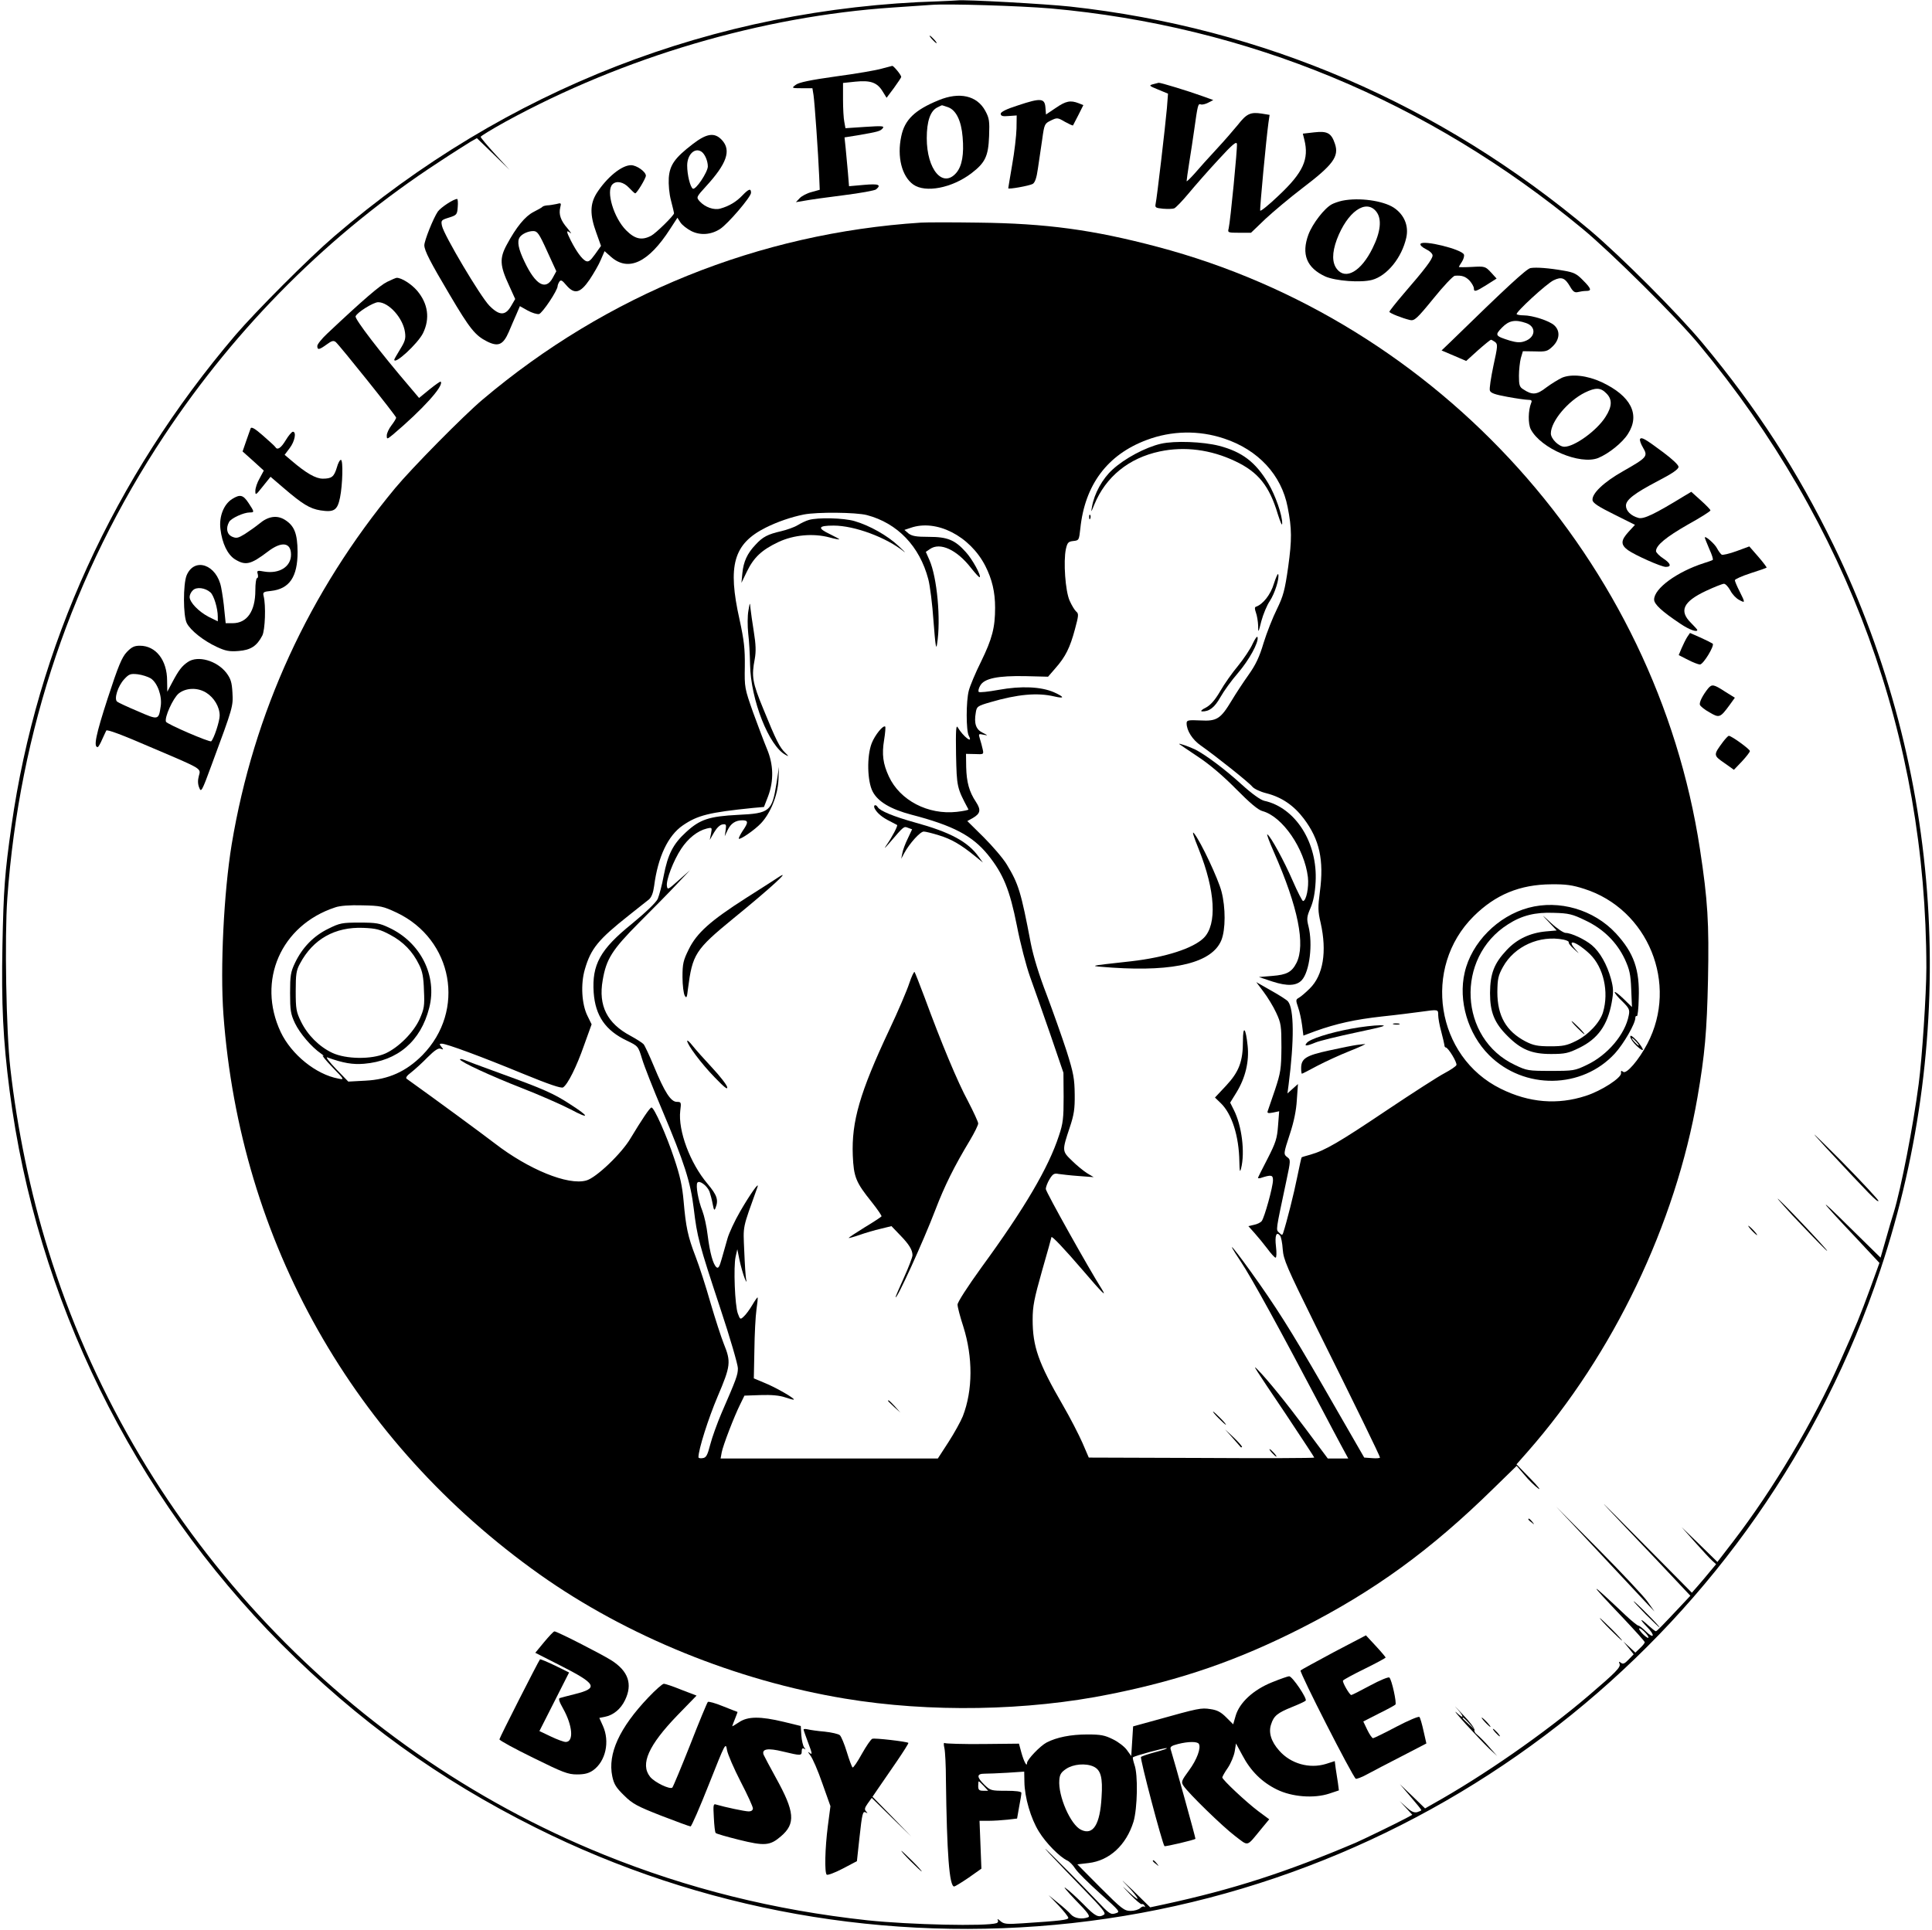 <?xml version="1.0" standalone="no"?>
<!DOCTYPE svg PUBLIC "-//W3C//DTD SVG 20010904//EN"
 "http://www.w3.org/TR/2001/REC-SVG-20010904/DTD/svg10.dtd">
<svg version="1.0" xmlns="http://www.w3.org/2000/svg"
 width="1029pt" height="1028pt" viewBox="0 0 1029 1028"
 preserveAspectRatio="xMidYMid meet">

<g transform="translate(0,1028) scale(0.1,-0.1)"
fill="#000000" stroke="none">
<path d="M5000 10273 c-1197 -36 -2308 -469 -3220 -1252 -135 -116 -416 -398
-526 -526 -648 -761 -1057 -1658 -1193 -2615 -36 -253 -42 -338 -48 -637 -6
-311 3 -503 38 -773 142 -1105 657 -2154 1447 -2948 408 -409 840 -721 1354
-978 881 -441 1872 -617 2858 -509 1986 219 3672 1581 4305 3480 423 1270 334
2660 -249 3860 -192 395 -409 730 -697 1076 -131 158 -437 464 -599 601 -802
675 -1742 1080 -2770 1193 -129 14 -561 38 -600 33 -8 -1 -53 -3 -100 -5z
m596 -38 c1048 -94 2009 -492 2834 -1175 149 -123 503 -474 619 -615 796 -959
1210 -2095 1211 -3320 0 -138 -23 -486 -41 -620 -29 -223 -94 -558 -133 -685
-8 -25 -27 -89 -42 -143 l-28 -97 -165 162 c-180 179 -167 156 32 -54 l127
-136 -50 -138 c-55 -149 -71 -189 -158 -384 -144 -325 -357 -683 -571 -962
l-84 -109 -95 93 -96 93 71 -80 c39 -44 80 -88 92 -99 l21 -19 -30 -36 c-16
-20 -45 -54 -64 -76 l-35 -40 -277 280 c-231 234 -245 247 -83 76 107 -112
230 -242 273 -288 l79 -84 -44 -47 c-111 -118 -134 -142 -140 -142 -4 0 -21
14 -39 30 -46 43 -51 37 -7 -8 44 -45 37 -66 -7 -23 -17 17 -35 31 -41 31 -5
1 -35 25 -65 53 -206 195 -209 191 -12 -16 61 -65 112 -121 112 -126 0 -4 -11
-18 -25 -31 l-25 -24 -32 30 -32 29 28 -34 27 -34 -27 -28 c-21 -22 -30 -26
-41 -17 -11 8 -12 7 -7 -6 7 -18 -21 -46 -166 -170 -234 -200 -561 -427 -828
-576 l-42 -24 -67 65 -67 64 57 -67 c31 -36 57 -68 57 -71 0 -3 -10 -7 -22
-11 -17 -4 -32 3 -58 27 l-35 32 34 -37 33 -36 -33 -18 c-52 -28 -230 -114
-269 -131 -370 -157 -650 -248 -1019 -328 l-75 -16 -95 93 c-53 51 -68 64 -33
28 73 -77 83 -104 15 -40 -43 40 -42 39 6 -12 30 -31 58 -55 62 -52 4 2 11 -1
15 -8 4 -7 4 -10 -1 -6 -4 4 -14 1 -22 -7 -8 -8 -31 -15 -51 -15 -34 0 -47 10
-161 124 l-123 124 60 7 c111 13 200 95 239 220 21 71 25 251 5 304 -6 19 -10
36 -8 39 8 8 170 52 180 49 5 -2 -22 -11 -60 -21 -38 -10 -73 -22 -77 -26 -7
-6 114 -464 125 -475 3 -4 160 33 165 39 2 2 -114 420 -132 477 -4 13 4 19 39
28 55 14 103 14 111 1 13 -21 -10 -84 -52 -141 -41 -56 -43 -62 -30 -82 26
-40 209 -218 275 -268 74 -56 59 -60 139 37 l43 52 -58 43 c-64 48 -192 168
-192 180 0 4 13 28 30 52 16 24 32 63 36 86 l7 43 34 -63 c44 -84 104 -143
183 -182 81 -40 198 -49 280 -22 l51 17 -5 39 c-3 21 -9 56 -12 78 l-5 39 -47
-15 c-88 -27 -188 1 -249 71 -43 48 -58 97 -43 140 14 45 34 61 111 92 35 14
68 29 73 34 10 10 -71 130 -88 130 -6 0 -47 -14 -91 -32 -100 -40 -174 -109
-194 -179 l-13 -45 -37 37 c-28 28 -48 39 -84 44 -50 8 -63 5 -292 -59 l-120
-33 -5 -79 -5 -79 -23 32 c-12 17 -45 43 -74 57 -44 22 -65 26 -137 26 -88 0
-163 -15 -217 -43 -34 -18 -104 -91 -104 -109 0 -24 -17 8 -30 55 l-13 48
-193 -2 c-106 -1 -197 2 -202 5 -6 4 -7 -6 -2 -27 4 -18 8 -94 8 -168 5 -392
18 -569 44 -569 4 0 39 21 77 47 l68 48 -5 128 -5 127 49 0 c27 0 72 3 100 6
l51 6 11 63 c7 34 12 67 12 74 0 7 -28 11 -82 11 -79 0 -83 1 -115 32 -42 41
-42 59 0 59 17 0 73 2 122 5 l90 6 1 -54 c1 -83 34 -196 77 -265 37 -61 111
-136 152 -155 11 -5 30 -24 42 -43 12 -19 72 -78 132 -132 108 -97 109 -98 82
-106 -25 -8 -33 -3 -97 65 -38 40 -127 132 -199 203 -71 72 -99 97 -60 55 38
-41 124 -130 190 -198 96 -99 117 -124 105 -132 -29 -18 -46 -10 -110 56 -36
36 -78 75 -95 86 -16 12 8 -17 53 -64 67 -68 80 -87 67 -92 -33 -12 -72 -6
-91 15 -10 12 -41 40 -69 62 l-50 41 53 -55 c28 -30 52 -60 52 -66 0 -11 -43
-16 -243 -29 -87 -6 -100 -4 -119 12 -12 11 -18 13 -14 6 4 -7 2 -14 -6 -17
-53 -18 -461 -9 -688 15 -497 54 -958 169 -1405 350 -1413 573 -2507 1764
-2958 3220 -95 304 -166 649 -202 970 -22 194 -31 699 -16 905 64 893 347
1728 836 2465 388 585 884 1079 1460 1455 77 51 155 100 173 111 l32 18 87
-84 87 -85 -77 84 c-42 46 -77 88 -77 92 0 4 59 40 131 80 630 345 1365 562
2064 609 88 6 180 12 205 14 83 7 474 -5 636 -19z m3184 -8678 c0 -6 -11 0
-25 13 -14 13 -25 28 -25 33 0 6 11 0 25 -13 14 -13 25 -28 25 -33z m-2956
-688 c39 -18 50 -58 43 -163 -8 -146 -45 -205 -109 -174 -56 26 -123 180 -116
265 2 30 10 42 37 60 38 25 103 31 145 12z m-584 -104 l23 -25 -26 0 c-22 0
-27 5 -27 25 0 14 1 25 3 25 2 0 14 -11 27 -25z"/>
<path d="M4965 10070 c10 -11 20 -20 23 -20 3 0 -3 9 -13 20 -10 11 -20 20
-23 20 -3 0 3 -9 13 -20z"/>
<path d="M4695 9914 c-27 -8 -136 -27 -242 -41 -136 -19 -199 -32 -215 -45
-23 -17 -22 -18 33 -18 l56 0 6 -37 c6 -41 25 -311 30 -431 l3 -73 -43 -12
c-24 -6 -53 -21 -64 -33 l-20 -21 48 8 c26 5 119 18 207 29 87 11 165 25 172
31 30 25 13 31 -65 24 l-79 -7 -6 74 c-4 40 -9 98 -12 129 l-6 57 69 11 c110
19 121 22 134 37 11 13 -1 14 -93 8 l-105 -7 -6 33 c-4 18 -7 72 -7 120 l0 88
66 7 c80 8 116 -4 145 -52 l21 -34 39 52 c21 29 39 56 39 59 0 11 -41 60 -48
59 -4 -1 -29 -8 -57 -15z"/>
<path d="M6140 9831 c-22 -6 -19 -9 28 -28 l53 -22 -6 -78 c-8 -91 -53 -478
-60 -509 -4 -20 0 -22 40 -26 25 -2 52 -1 59 2 8 3 43 39 77 80 34 41 105 122
158 179 75 82 97 100 99 84 3 -22 -35 -413 -44 -450 -6 -22 -4 -23 56 -23 l63
0 76 73 c42 39 131 114 198 165 163 124 196 168 173 236 -19 57 -40 69 -110
61 l-61 -7 8 -32 c26 -104 -6 -175 -137 -298 -52 -50 -96 -85 -98 -80 -3 10
32 382 44 469 l6 41 -43 7 c-59 9 -80 -1 -126 -60 -22 -27 -73 -86 -114 -130
-41 -44 -93 -102 -116 -129 -24 -27 -43 -45 -43 -41 0 4 6 49 14 99 8 50 20
127 26 171 19 136 21 144 35 139 7 -3 25 1 40 9 l27 14 -61 22 c-69 25 -222
72 -230 70 -3 -1 -17 -4 -31 -8z"/>
<path d="M4999 9746 c-127 -52 -181 -104 -199 -193 -23 -108 3 -212 64 -256
65 -46 206 -19 310 60 73 56 90 90 94 198 3 80 1 95 -20 134 -44 82 -138 103
-249 57z m50 -37 c43 -15 71 -72 78 -159 8 -92 -3 -154 -33 -190 -72 -85 -158
16 -158 184 0 90 19 146 57 164 12 6 22 11 23 11 1 1 15 -4 33 -10z"/>
<path d="M5423 9719 c-63 -20 -93 -35 -93 -45 0 -12 10 -15 43 -12 l42 3 -1
-70 c-1 -38 -11 -125 -23 -192 -11 -66 -21 -123 -21 -126 0 -7 111 13 130 23
12 7 21 31 28 82 6 40 16 110 23 156 11 81 13 84 46 100 33 16 36 16 75 -7 22
-12 41 -21 43 -19 1 2 14 27 29 56 l26 52 -25 10 c-44 17 -68 12 -122 -25
l-52 -35 -3 38 c-4 49 -25 51 -145 11z"/>
<path d="M3689 9512 c-95 -73 -122 -111 -127 -180 -2 -35 2 -84 12 -121 9 -34
16 -65 16 -67 0 -12 -97 -107 -122 -120 -50 -26 -86 -18 -133 29 -66 66 -109
209 -73 245 21 21 59 13 88 -18 15 -16 30 -30 33 -30 9 0 57 80 57 94 0 21
-49 56 -79 56 -50 0 -129 -65 -183 -149 -36 -58 -37 -115 -2 -211 l25 -70 -32
-45 c-26 -36 -35 -42 -50 -35 -21 12 -48 49 -78 107 -26 51 -26 60 -3 42 9 -8
2 3 -15 24 -37 42 -48 75 -39 112 6 24 5 25 -21 18 -16 -3 -37 -7 -48 -7 -11
-1 -22 -4 -25 -7 -3 -4 -24 -16 -48 -28 -45 -23 -92 -80 -143 -175 -39 -72
-37 -111 12 -216 l33 -73 -21 -36 c-31 -54 -63 -54 -117 1 -47 48 -242 376
-252 425 -6 29 -4 31 38 44 41 13 43 16 46 57 2 23 0 42 -3 42 -19 0 -86 -44
-103 -67 -24 -35 -72 -155 -72 -180 1 -29 30 -86 135 -263 108 -183 136 -217
199 -249 60 -30 86 -18 116 51 12 29 31 72 41 95 l18 42 41 -23 c23 -13 51
-21 61 -19 18 5 99 126 99 149 0 5 4 15 9 23 8 12 15 8 36 -17 44 -52 75 -45
125 28 22 33 50 81 60 106 l20 46 35 -31 c92 -80 199 -30 314 149 l39 60 16
-25 c9 -14 35 -34 58 -46 48 -24 105 -20 153 11 42 27 165 171 165 193 0 25
-12 21 -46 -14 -31 -33 -70 -57 -117 -70 -34 -10 -82 7 -111 39 -18 21 -18 22
34 79 111 121 136 192 85 247 -39 42 -81 36 -156 -22z m47 -40 c18 -12 34 -49
34 -79 -1 -31 -65 -127 -80 -118 -14 9 -30 74 -30 123 0 58 40 98 76 74z
m-822 -530 l49 -107 -19 -35 c-37 -69 -91 -39 -150 85 -33 68 -41 109 -26 131
12 18 45 33 72 33 22 0 31 -12 74 -107z"/>
<path d="M7150 9211 c-19 -4 -45 -13 -56 -19 -40 -21 -103 -103 -125 -161 -39
-105 -10 -178 90 -224 55 -24 189 -34 249 -18 80 22 158 118 182 225 14 63
-11 123 -67 160 -57 37 -184 55 -273 37z m180 -58 c31 -39 24 -108 -20 -196
-60 -122 -142 -170 -189 -111 -27 34 -27 87 -1 158 56 148 155 218 210 149z"/>
<path d="M4905 9094 c-863 -56 -1673 -383 -2335 -943 -100 -84 -377 -365 -465
-471 -460 -555 -754 -1196 -871 -1898 -42 -256 -62 -660 -44 -907 89 -1211
692 -2278 1685 -2983 463 -328 1046 -565 1625 -661 451 -75 973 -66 1415 24
378 76 678 180 1015 351 390 198 690 416 1026 746 l122 119 41 -48 c22 -27 56
-60 73 -72 18 -13 0 10 -41 52 l-74 76 60 68 c455 518 787 1211 904 1888 39
226 50 350 56 627 6 301 -1 420 -43 695 -234 1532 -1385 2810 -2889 3208 -343
91 -594 125 -955 129 -135 2 -272 2 -305 0z m1614 -1150 c182 -60 306 -194
339 -365 23 -116 23 -173 3 -319 -18 -126 -26 -155 -60 -225 -22 -44 -54 -125
-71 -180 -22 -75 -43 -118 -80 -170 -27 -38 -68 -100 -90 -137 -59 -98 -79
-111 -167 -106 -65 3 -73 1 -73 -15 0 -39 31 -88 76 -119 81 -57 258 -198 274
-219 9 -11 42 -27 75 -35 82 -21 146 -65 199 -135 84 -111 108 -221 86 -388
-11 -84 -11 -105 4 -168 34 -152 14 -278 -58 -349 -22 -22 -49 -45 -59 -50
-16 -9 -16 -13 -3 -51 8 -22 17 -65 21 -95 l7 -55 64 24 c112 40 211 62 355
78 77 8 170 20 207 25 93 13 92 13 92 -18 0 -15 7 -55 16 -87 9 -33 16 -66 17
-72 0 -7 3 -13 7 -13 13 0 62 -81 57 -94 -3 -7 -31 -26 -63 -43 -33 -17 -171
-106 -307 -197 -256 -172 -330 -215 -407 -237 -25 -7 -46 -13 -47 -14 -2 -1
-12 -48 -24 -106 -17 -86 -56 -240 -75 -298 -4 -12 -7 -12 -21 2 -18 18 -20 1
39 280 22 103 22 109 6 121 -23 17 -23 18 13 128 20 61 33 122 36 178 l6 85
-28 -25 -28 -25 6 45 c31 239 29 406 -3 445 -6 8 -47 34 -90 58 l-79 45 39
-52 c21 -28 52 -78 67 -111 26 -56 28 -69 28 -185 -1 -114 -4 -134 -34 -225
-19 -55 -36 -106 -39 -114 -4 -11 2 -13 28 -8 l33 7 -6 -77 c-5 -68 -12 -90
-56 -176 -28 -54 -51 -100 -51 -102 0 -2 6 -3 13 -1 58 19 67 17 67 -11 0 -36
-46 -201 -60 -218 -6 -8 -25 -17 -41 -20 l-30 -7 33 -37 c18 -20 49 -58 68
-83 19 -26 39 -48 44 -48 5 0 6 27 2 59 -7 59 2 83 22 58 5 -6 12 -39 14 -73
4 -54 21 -94 172 -400 219 -440 346 -701 346 -709 0 -3 -19 -5 -42 -3 l-42 3
-144 250 c-212 370 -292 501 -413 674 -132 188 -199 268 -101 121 60 -90 204
-353 437 -795 32 -60 75 -143 97 -183 l39 -72 -54 0 -55 0 -117 157 c-106 142
-203 262 -258 318 -28 28 -20 16 151 -238 83 -125 152 -230 152 -232 0 -3
-270 -4 -600 -2 l-601 2 -34 79 c-19 43 -65 133 -104 200 -131 226 -161 313
-161 456 0 72 8 111 50 260 28 96 50 177 50 179 0 11 71 -64 167 -176 100
-117 132 -150 101 -100 -67 105 -298 518 -298 533 0 10 9 34 20 52 17 28 25
33 48 28 15 -2 63 -8 107 -11 l80 -6 -35 21 c-19 12 -56 42 -81 67 -53 51 -53
52 -11 178 22 66 27 97 26 175 -1 83 -6 113 -43 230 -24 74 -72 209 -106 300
-41 106 -71 204 -85 275 -52 274 -65 316 -128 420 -20 33 -76 98 -123 145
l-87 86 29 16 c41 24 45 43 17 86 -36 54 -50 105 -52 185 l-1 71 48 -1 c46 -2
47 -2 41 25 -3 15 -10 40 -15 56 -8 27 -8 28 19 22 26 -5 26 -5 -5 11 -35 17
-46 49 -36 106 5 33 8 36 77 56 147 43 251 52 341 31 56 -13 56 -4 -1 22 -69
30 -174 35 -295 13 -55 -10 -102 -15 -106 -11 -4 4 -1 19 8 34 21 38 94 53
242 50 l119 -3 39 45 c54 61 78 110 104 207 20 74 21 84 7 95 -8 7 -24 33 -35
58 -23 51 -34 209 -20 275 8 35 13 40 40 43 30 3 30 5 37 67 24 232 144 393
353 471 132 50 278 53 412 8z m-1902 -408 c163 -43 281 -166 327 -341 9 -33
22 -134 28 -225 10 -130 14 -156 19 -120 21 129 0 355 -41 447 l-19 43 22 15
c54 38 144 -4 219 -101 23 -29 44 -52 46 -49 9 8 -39 96 -74 134 -58 65 -98
81 -197 81 -68 0 -89 4 -108 18 l-22 19 33 11 c137 48 316 -43 398 -203 36
-71 52 -139 52 -222 0 -106 -15 -165 -75 -288 -30 -60 -59 -130 -65 -154 -15
-56 -15 -214 0 -241 25 -46 -30 -4 -59 45 -9 16 -11 -16 -9 -145 4 -173 4
-176 66 -292 2 -3 -26 -9 -62 -13 -153 -17 -303 61 -362 189 -31 67 -38 117
-25 195 6 36 8 67 6 70 -11 10 -55 -45 -72 -88 -27 -69 -24 -203 5 -258 28
-54 96 -94 206 -123 223 -58 325 -112 408 -214 82 -102 116 -186 154 -377 18
-94 50 -216 70 -272 20 -56 69 -194 108 -307 l70 -205 1 -130 c0 -112 -3 -140
-25 -205 -55 -170 -184 -389 -412 -701 -75 -104 -128 -186 -128 -199 0 -13 14
-66 31 -118 51 -162 51 -338 -3 -477 -11 -27 -45 -89 -76 -137 l-57 -88 -579
0 -578 0 6 33 c7 37 66 191 99 257 l22 45 86 3 c58 2 101 -2 130 -12 24 -8 45
-14 47 -12 6 6 -98 66 -156 89 l-57 24 3 151 c1 84 6 180 11 215 5 34 8 63 6
65 -1 2 -14 -16 -28 -40 -14 -24 -34 -51 -45 -61 -19 -18 -20 -17 -32 15 -16
42 -24 250 -12 303 l9 40 12 -59 c7 -32 19 -75 27 -95 8 -20 12 -25 9 -11 -4
14 -8 84 -11 155 -6 141 -11 113 70 340 13 36 -37 -34 -92 -129 -29 -50 -59
-115 -67 -143 -8 -29 -22 -78 -31 -109 -12 -43 -18 -53 -28 -45 -18 15 -35 76
-47 171 -5 45 -18 103 -28 129 -22 55 -36 135 -27 150 10 16 52 -15 65 -47 5
-15 13 -45 17 -67 6 -32 9 -36 15 -20 17 43 8 68 -43 129 -93 110 -157 283
-145 388 6 46 5 48 -18 48 -32 0 -65 51 -122 189 -24 58 -49 111 -55 118 -6 7
-37 27 -70 45 -124 66 -172 160 -148 296 19 113 50 162 194 307 72 72 163 164
201 205 l70 74 -60 -53 c-56 -50 -60 -53 -63 -31 -5 32 35 136 76 198 37 56
87 96 136 108 29 7 29 6 23 -27 l-7 -34 23 40 c14 24 31 41 45 43 19 3 21 0
17 -30 l-5 -33 15 32 c17 36 42 53 79 53 32 0 33 -11 1 -57 -13 -20 -22 -39
-20 -41 7 -7 85 47 118 82 51 54 89 149 93 229 l3 72 -13 -86 c-24 -152 -36
-162 -205 -170 -155 -8 -203 -24 -277 -92 -69 -63 -97 -118 -119 -232 -9 -50
-24 -105 -32 -124 -10 -20 -63 -71 -137 -132 -170 -137 -214 -218 -204 -367 9
-124 63 -202 177 -256 60 -29 60 -29 81 -98 11 -37 59 -159 106 -270 119 -282
152 -385 169 -527 18 -150 27 -185 141 -530 52 -156 94 -301 94 -320 0 -36 -8
-57 -88 -241 -22 -52 -49 -126 -59 -165 -15 -58 -22 -71 -41 -73 -12 -2 -22 0
-22 5 0 41 52 205 102 323 70 164 72 185 33 281 -14 35 -46 134 -71 219 -24
85 -60 196 -79 245 -42 109 -52 159 -64 296 -7 80 -19 135 -50 227 -41 124
-107 272 -121 272 -9 0 -53 -67 -111 -163 -47 -81 -185 -213 -237 -226 -97
-27 -307 59 -487 198 -69 53 -311 231 -469 344 -7 5 1 17 24 34 19 15 59 51
87 80 38 38 58 51 70 46 16 -6 16 -5 4 10 -12 15 -11 17 2 17 25 0 214 -70
432 -160 139 -57 204 -79 214 -73 25 16 72 110 112 225 l40 111 -22 45 c-31
62 -37 170 -14 248 32 111 72 159 235 288 47 37 94 75 106 84 14 12 23 35 28
72 20 155 74 269 153 323 79 54 139 69 375 93 l57 5 22 57 c31 83 29 169 -6
252 -15 36 -48 124 -74 195 -45 128 -46 132 -44 245 1 95 -4 138 -28 249 -65
289 -32 404 139 490 64 32 138 57 203 70 72 14 278 12 336 -3z m3820 -1991
c341 -108 504 -507 337 -825 -46 -88 -112 -164 -129 -150 -10 8 -13 6 -11 -7
2 -25 -104 -94 -188 -121 -150 -49 -302 -37 -453 38 -345 170 -420 645 -144
919 116 115 246 169 413 170 77 1 113 -4 175 -24z m-6324 -127 c300 -143 369
-522 137 -759 -86 -87 -181 -130 -303 -136 l-92 -5 -65 67 c-36 38 -57 65 -47
62 86 -31 136 -39 196 -34 179 15 302 120 347 298 44 170 -46 349 -214 427
-50 24 -69 27 -157 27 -93 0 -105 -2 -167 -33 -78 -38 -138 -100 -177 -182
-23 -48 -26 -68 -26 -160 0 -92 3 -112 26 -161 26 -54 87 -126 139 -162 14
-10 18 -15 10 -11 -8 4 14 -24 50 -61 65 -67 65 -68 32 -61 -119 22 -250 128
-307 248 -128 273 1 569 290 664 25 9 78 13 145 11 98 -2 110 -5 183 -39z
m-35 -118 c70 -37 120 -89 154 -159 18 -35 24 -68 26 -138 4 -82 1 -97 -23
-152 -33 -72 -112 -151 -182 -183 -74 -33 -210 -31 -283 3 -70 33 -132 95
-167 167 -25 51 -28 67 -28 162 0 90 3 111 23 147 69 130 186 196 337 190 68
-3 89 -8 143 -37z"/>
<path d="M6183 7916 c-82 -19 -193 -78 -258 -138 -53 -48 -97 -127 -109 -198
-6 -32 -5 -31 12 11 61 149 184 249 349 284 132 28 272 10 402 -52 123 -58
182 -132 227 -283 14 -44 23 -64 23 -49 1 44 -36 150 -74 214 -68 114 -140
168 -262 200 -86 22 -236 28 -310 11z"/>
<path d="M5801 7524 c0 -11 3 -14 6 -6 3 7 2 16 -1 19 -3 4 -6 -2 -5 -13z"/>
<path d="M6785 7171 c-17 -58 -58 -110 -95 -123 -8 -2 -8 -11 -1 -31 6 -16 11
-47 12 -70 0 -40 1 -40 17 24 10 37 30 85 45 107 27 41 52 121 45 143 -2 6
-12 -16 -23 -50z"/>
<path d="M6672 6851 c-12 -28 -48 -81 -78 -118 -31 -37 -74 -98 -95 -135 -28
-48 -51 -74 -77 -88 -21 -10 -30 -19 -20 -20 39 -1 67 21 98 76 18 32 59 89
93 128 60 70 111 163 105 191 -2 9 -13 -7 -26 -34z"/>
<path d="M6281 6316 c2 -2 47 -32 99 -67 61 -40 134 -102 203 -172 73 -74 118
-112 141 -118 107 -29 224 -200 242 -352 6 -54 -9 -127 -26 -127 -4 0 -29 48
-55 108 -46 106 -117 236 -135 247 -5 3 11 -41 36 -97 128 -291 168 -491 119
-588 -25 -49 -52 -63 -128 -69 l-72 -6 72 -24 c80 -26 129 -23 157 8 41 46 59
191 35 287 -10 39 -9 51 11 97 15 35 24 80 27 138 12 209 -107 397 -274 433
-20 5 -65 37 -120 87 -89 81 -188 155 -245 185 -30 15 -95 38 -87 30z"/>
<path d="M6385 5755 c88 -220 98 -399 27 -471 -56 -56 -204 -104 -387 -125
-241 -27 -234 -24 -100 -34 334 -22 531 27 580 146 23 57 23 174 1 259 -17 67
-110 265 -146 310 -13 16 -4 -13 25 -85z"/>
<path d="M7423 4823 c9 -2 23 -2 30 0 6 3 -1 5 -18 5 -16 0 -22 -2 -12 -5z"/>
<path d="M7198 4800 c-115 -21 -222 -55 -238 -76 -16 -18 -2 -18 46 2 21 9
120 33 219 54 146 31 170 38 125 38 -30 0 -99 -8 -152 -18z"/>
<path d="M6620 4734 c0 -109 -21 -164 -90 -238 l-59 -63 30 -29 c60 -57 98
-176 100 -313 1 -52 3 -59 9 -36 22 86 4 229 -39 313 l-19 38 34 55 c47 77 68
164 59 248 -10 97 -25 112 -25 25z"/>
<path d="M7225 4713 c-16 -2 -82 -15 -145 -29 -125 -27 -150 -43 -150 -95 0
-16 2 -29 4 -29 3 0 39 19 82 42 42 22 120 58 173 79 53 21 89 38 81 37 -8 0
-28 -3 -45 -5z"/>
<path d="M6490 2725 c19 -19 36 -35 39 -35 3 0 -10 16 -29 35 -19 19 -36 35
-39 35 -3 0 10 -16 29 -35z"/>
<path d="M6565 2620 c22 -25 41 -47 43 -49 1 -2 4 -2 7 0 2 3 -17 25 -43 50
l-47 44 40 -45z"/>
<path d="M6775 2540 c10 -11 20 -20 23 -20 3 0 -3 9 -13 20 -10 11 -20 20 -23
20 -3 0 3 -9 13 -20z"/>
<path d="M4308 7510 c-15 -4 -42 -17 -60 -28 -18 -11 -58 -25 -88 -32 -70 -16
-98 -30 -136 -72 -44 -46 -64 -90 -70 -151 l-5 -52 29 60 c37 76 79 115 167
157 83 39 186 48 273 25 28 -8 52 -12 52 -10 0 2 -21 13 -47 26 -72 34 -67 47
17 47 111 0 281 -63 375 -139 12 -9 -2 5 -30 31 -57 54 -154 109 -234 132 -58
17 -196 20 -243 6z"/>
<path d="M3986 7026 c-5 -27 -5 -81 -1 -120 5 -39 9 -114 10 -166 3 -188 101
-436 190 -482 17 -9 17 -8 -2 11 -30 28 -49 66 -117 233 -59 143 -64 174 -46
268 7 39 6 76 -5 144 -8 50 -16 107 -18 126 -3 33 -3 33 -11 -14z"/>
<path d="M4659 5972 c13 -24 40 -47 81 -67 19 -10 36 -19 38 -20 5 -4 -27 -65
-55 -105 -17 -25 -13 -22 14 9 78 91 77 90 99 81 l22 -8 -23 -49 c-13 -26 -26
-61 -29 -78 l-6 -30 16 30 c29 53 85 115 104 115 10 0 46 -9 81 -20 66 -20
116 -49 191 -110 l43 -35 -22 30 c-57 81 -152 132 -342 184 -111 31 -184 61
-196 81 -11 18 -26 11 -16 -8z"/>
<path d="M4145 5606 c-11 -8 -87 -56 -170 -109 -191 -122 -264 -187 -307 -275
-29 -59 -33 -76 -33 -147 0 -44 6 -89 12 -99 9 -16 12 -11 17 35 24 186 38
209 243 377 199 162 314 268 238 218z"/>
<path d="M4843 5042 c-12 -37 -59 -148 -106 -247 -158 -336 -202 -490 -195
-670 5 -116 16 -143 101 -249 31 -39 54 -73 52 -76 -2 -3 -42 -30 -89 -58 -47
-29 -86 -55 -86 -57 0 -2 26 5 58 16 31 11 82 26 113 33 l57 14 45 -47 c49
-50 67 -80 67 -108 0 -10 -20 -63 -45 -118 -25 -55 -45 -102 -45 -105 2 -23
148 297 212 465 49 128 100 231 185 372 23 39 43 79 43 88 0 8 -25 62 -54 118
-56 103 -144 315 -231 552 -27 72 -51 133 -54 137 -3 3 -16 -24 -28 -60z"/>
<path d="M3660 4735 c0 -20 74 -120 146 -194 52 -54 71 -69 67 -52 -3 13 -40
60 -82 105 -42 45 -88 97 -103 116 -15 19 -27 30 -28 25z"/>
<path d="M2450 4636 c0 -12 166 -89 328 -152 92 -36 209 -87 261 -114 103 -55
103 -40 -2 27 -87 57 -141 81 -367 163 -102 37 -193 71 -202 75 -10 4 -18 4
-18 1z"/>
<path d="M4730 2817 c0 -2 15 -16 33 -33 l32 -29 -29 33 c-28 30 -36 37 -36
29z"/>
<path d="M8141 5444 c-164 -44 -304 -186 -340 -345 -35 -150 17 -327 130 -440
186 -186 496 -182 671 10 47 52 108 158 108 189 0 7 3 11 8 9 4 -3 9 39 10 93
6 154 -26 244 -122 348 -117 126 -302 180 -465 136z m302 -67 c96 -45 168
-116 211 -207 25 -55 31 -80 34 -160 l4 -95 -46 45 c-25 24 -46 40 -46 34 0
-5 18 -28 41 -49 36 -36 40 -44 34 -74 -19 -101 -113 -212 -223 -264 -64 -31
-72 -32 -192 -32 -120 0 -128 1 -192 32 -297 140 -318 571 -36 749 73 47 145
65 243 61 80 -2 100 -7 168 -40z"/>
<path d="M8248 5369 l43 -46 -58 -5 c-84 -8 -154 -41 -208 -99 -68 -72 -88
-126 -89 -229 0 -102 23 -160 94 -230 71 -71 128 -95 230 -95 76 0 93 4 152
33 98 48 150 120 172 241 10 56 10 75 -4 127 -21 76 -59 143 -102 179 -37 31
-110 65 -139 65 -11 0 -46 23 -77 52 -54 50 -55 50 -14 7z m81 -95 c17 -4 29
-10 26 -14 -2 -4 10 -20 28 -36 31 -28 31 -28 8 -2 -54 62 8 41 77 -25 73 -71
102 -201 70 -309 -16 -55 -79 -122 -145 -154 -48 -24 -69 -28 -137 -28 -67 0
-90 5 -131 26 -103 54 -150 136 -150 263 1 70 4 87 30 134 61 110 195 171 324
145z"/>
<path d="M8400 4805 c19 -19 36 -35 39 -35 3 0 -10 16 -29 35 -19 19 -36 35
-39 35 -3 0 10 -16 29 -35z"/>
<path d="M8683 4757 c0 -9 15 -31 34 -49 18 -17 33 -26 33 -20 0 7 -15 29 -33
49 -23 24 -34 31 -34 20z m32 -27 c10 -11 16 -20 13 -20 -3 0 -13 9 -23 20
-10 11 -16 20 -13 20 3 0 13 -9 23 -20z"/>
<path d="M7566 8981 c-4 -6 8 -18 28 -28 21 -10 36 -24 36 -34 0 -19 -39 -71
-155 -205 -41 -48 -75 -91 -75 -95 0 -7 68 -34 110 -44 23 -5 36 6 124 114 54
67 106 122 115 122 38 3 57 -4 79 -27 12 -14 22 -32 22 -40 0 -21 10 -18 69
19 l52 33 -30 33 c-30 32 -33 33 -101 29 -38 -2 -70 -2 -70 0 0 1 7 14 16 27
9 14 14 31 11 39 -11 28 -218 79 -231 57z"/>
<path d="M8152 8852 c-21 -3 -131 -105 -425 -392 l-49 -47 66 -28 65 -28 63
57 c35 31 66 56 69 56 3 0 13 -6 22 -12 15 -12 14 -22 -9 -127 -13 -62 -22
-121 -19 -131 4 -14 27 -22 93 -34 48 -9 98 -16 111 -16 18 0 22 -4 16 -17
-16 -40 -17 -110 -2 -140 54 -103 262 -191 359 -153 56 23 130 82 159 129 66
103 15 202 -140 275 -78 36 -160 45 -211 24 -19 -9 -57 -32 -84 -52 -51 -40
-75 -42 -123 -10 -20 12 -23 23 -23 72 0 31 5 74 10 94 l11 37 64 -1 c59 -2
67 0 95 27 37 36 41 82 8 112 -26 24 -116 53 -163 53 -17 0 -34 3 -37 6 -9 8
159 163 197 181 42 20 60 13 87 -33 16 -28 25 -34 42 -30 12 3 31 6 44 6 31 0
28 12 -17 57 -33 34 -48 42 -102 51 -79 14 -147 19 -177 14z m-24 -293 c56
-19 51 -77 -8 -97 -22 -8 -42 -7 -77 3 -80 25 -83 29 -43 70 37 38 70 44 128
24z m427 -374 c33 -32 32 -70 -4 -126 -46 -73 -165 -159 -219 -159 -29 0 -72
42 -72 71 0 64 91 173 182 218 56 27 83 27 113 -4z"/>
<path d="M2061 8778 c-38 -19 -126 -94 -318 -275 -29 -27 -53 -57 -53 -66 0
-23 10 -21 50 8 27 20 36 22 48 13 22 -19 322 -394 322 -403 0 -4 -11 -23 -25
-41 -14 -18 -25 -42 -25 -54 0 -21 1 -21 33 5 155 131 274 261 254 282 -2 2
-29 -17 -60 -42 l-55 -45 -49 58 c-154 180 -295 363 -289 377 8 21 95 75 120
75 57 0 133 -85 143 -160 5 -34 0 -49 -26 -91 -17 -28 -31 -52 -31 -55 0 -30
125 85 153 141 38 78 27 157 -31 226 -31 36 -83 69 -109 69 -4 0 -28 -10 -52
-22z"/>
<path d="M1335 7998 c-3 -7 -13 -38 -24 -68 l-19 -55 57 -51 56 -51 -22 -41
c-13 -22 -23 -52 -23 -67 0 -25 2 -24 40 24 l41 51 70 -60 c99 -85 139 -110
196 -119 72 -11 90 0 104 68 14 69 17 200 5 201 -6 1 -16 -18 -22 -41 -15 -49
-27 -59 -75 -59 -37 0 -88 29 -164 94 l-39 33 27 36 c27 35 37 87 17 87 -6 0
-23 -20 -38 -45 -26 -43 -45 -55 -56 -36 -3 5 -33 32 -66 61 -41 36 -61 48
-65 38z"/>
<path d="M8735 7941 c-3 -5 4 -26 16 -46 27 -46 22 -52 -106 -125 -103 -58
-168 -120 -163 -155 2 -15 33 -35 114 -75 l112 -56 -34 -37 c-42 -46 -43 -69
-3 -98 38 -27 177 -89 201 -89 32 0 27 18 -12 44 -22 14 -40 33 -40 40 0 31
54 75 169 141 67 37 121 71 121 76 0 4 -23 28 -51 53 l-51 46 -32 -19 c-165
-101 -221 -128 -250 -120 -39 11 -66 37 -66 65 0 31 43 65 171 132 75 39 109
62 109 75 0 10 -33 41 -81 77 -98 73 -116 83 -124 71z"/>
<path d="M1237 7622 c-45 -28 -71 -93 -63 -160 9 -77 38 -137 78 -162 56 -34
83 -28 174 41 74 57 124 50 124 -16 0 -64 -62 -103 -142 -90 -38 7 -41 6 -35
-14 3 -11 1 -21 -4 -21 -5 0 -9 -29 -9 -65 0 -111 -44 -175 -121 -175 l-37 0
-7 68 c-3 37 -11 92 -17 122 -23 122 -142 164 -184 65 -19 -47 -19 -216 1
-255 20 -39 90 -94 159 -126 47 -22 68 -26 117 -22 64 5 97 26 126 82 15 29
20 161 7 211 -5 20 -1 23 40 27 98 11 141 75 141 208 -1 98 -17 139 -68 171
-42 26 -89 19 -136 -21 -20 -16 -55 -41 -77 -55 -36 -22 -45 -24 -68 -14 -28
13 -34 45 -16 78 10 20 78 51 110 51 26 0 25 3 -6 50 -29 44 -45 48 -87 22z
m-116 -498 c18 -16 39 -85 39 -129 l0 -25 -49 24 c-53 28 -101 77 -101 106 0
10 7 26 17 35 19 20 66 14 94 -11z"/>
<path d="M9080 7416 c0 -3 11 -30 24 -61 14 -30 22 -56 18 -58 -4 -3 -25 -10
-47 -17 -143 -46 -265 -135 -265 -194 0 -25 41 -63 140 -129 47 -32 90 -47 90
-33 0 2 -16 20 -35 39 -63 63 -40 112 81 169 45 21 88 38 96 38 8 0 23 -16 34
-36 10 -20 31 -42 47 -50 33 -18 33 -16 2 46 -14 27 -25 54 -25 59 0 5 37 22
83 37 45 14 84 28 86 30 2 1 -18 28 -44 58 l-48 55 -68 -25 c-38 -14 -74 -22
-79 -19 -6 4 -17 19 -25 34 -12 24 -65 70 -65 57z"/>
<path d="M8986 6886 c-8 -13 -21 -39 -30 -60 l-15 -36 49 -25 c27 -14 56 -25
64 -25 18 0 79 101 68 111 -4 3 -33 18 -64 32 l-57 25 -15 -22z"/>
<path d="M675 6806 c-26 -28 -45 -73 -102 -248 -62 -191 -76 -258 -53 -258 4
0 15 19 25 43 11 23 20 44 21 45 5 7 81 -21 254 -96 261 -111 250 -105 239
-146 -6 -22 -6 -43 2 -62 10 -27 14 -21 66 121 115 310 115 312 111 385 -3 55
-9 74 -32 105 -51 66 -153 95 -206 58 -31 -21 -48 -43 -82 -107 l-27 -51 -1
59 c0 109 -60 186 -145 186 -30 0 -44 -7 -70 -34z m128 -140 c36 -24 61 -94
53 -148 -11 -75 -12 -75 -122 -27 -55 23 -104 46 -110 51 -18 14 4 84 38 120
25 27 33 30 71 26 24 -3 55 -13 70 -22z m295 -76 c42 -26 72 -76 72 -122 0
-30 -30 -122 -45 -137 -8 -7 -237 92 -241 104 -9 23 37 124 67 150 38 31 100
34 147 5z"/>
<path d="M9098 6613 c-29 -36 -49 -75 -44 -88 2 -7 25 -26 51 -40 52 -31 57
-29 107 39 l28 39 -53 33 c-60 39 -69 40 -89 17z"/>
<path d="M9177 6328 c-52 -70 -52 -72 6 -112 l52 -37 43 45 c23 25 42 49 42
55 0 10 -98 81 -112 81 -4 0 -18 -15 -31 -32z"/>
<path d="M9721 4171 c242 -260 277 -296 284 -289 3 3 -87 100 -200 215 -159
159 -178 177 -84 74z"/>
<path d="M9547 3805 c67 -71 145 -152 174 -180 29 -27 -2 9 -68 80 -67 72
-145 153 -174 180 -29 28 2 -8 68 -80z"/>
<path d="M9330 3725 c13 -14 26 -25 28 -25 3 0 -5 11 -18 25 -13 14 -26 25
-28 25 -3 0 5 -11 18 -25z"/>
<path d="M8512 2015 c123 -132 241 -258 262 -280 l38 -40 -38 54 c-22 30 -140
156 -263 280 l-224 226 225 -240z"/>
<path d="M8140 2186 c0 -2 8 -10 18 -17 15 -13 16 -12 3 4 -13 16 -21 21 -21
13z"/>
<path d="M8765 1680 c38 -38 72 -70 74 -70 3 0 -26 32 -64 70 -38 39 -72 70
-74 70 -3 0 26 -31 64 -70z"/>
<path d="M8575 1600 c33 -33 62 -60 64 -60 3 0 -21 27 -54 60 -33 33 -62 60
-64 60 -3 0 21 -27 54 -60z"/>
<path d="M2898 1532 l-47 -57 130 -66 c197 -100 209 -122 81 -154 -37 -9 -73
-19 -80 -21 -9 -2 -4 -19 17 -56 51 -91 58 -178 14 -178 -10 0 -46 13 -79 29
l-61 29 79 156 79 156 -75 37 c-42 20 -77 35 -80 33 -9 -11 -216 -418 -216
-426 0 -6 81 -50 179 -98 160 -79 186 -89 234 -89 41 0 63 6 86 22 67 48 90
153 52 237 l-19 42 30 6 c45 9 84 41 107 89 41 85 18 154 -73 212 -56 35 -291
155 -303 154 -5 0 -29 -26 -55 -57z"/>
<path d="M7105 1479 c-93 -50 -174 -94 -178 -98 -8 -8 277 -566 294 -577 5 -2
32 8 61 24 29 16 112 59 184 96 l131 68 -15 66 c-8 37 -18 71 -22 75 -4 5 -60
-19 -123 -52 -64 -34 -120 -61 -124 -61 -5 0 -19 20 -31 45 l-21 44 82 42 c45
22 85 44 89 48 8 7 -19 132 -32 144 -4 5 -50 -14 -102 -42 -52 -28 -97 -51
-101 -51 -9 0 -49 69 -44 77 3 5 55 33 116 63 61 30 111 57 111 60 -1 3 -24
31 -53 62 l-52 56 -170 -89z"/>
<path d="M3453 1237 c-154 -162 -217 -300 -192 -420 9 -43 21 -61 63 -102 44
-44 70 -58 198 -108 80 -31 151 -57 156 -57 5 0 49 101 98 225 88 222 89 224
96 182 4 -23 37 -99 73 -169 36 -69 65 -133 65 -142 0 -10 -9 -16 -22 -16 -21
0 -128 23 -172 36 -17 6 -18 1 -14 -69 2 -42 6 -79 10 -82 3 -4 59 -20 123
-36 137 -34 166 -32 224 18 80 68 74 131 -27 313 -32 58 -61 113 -65 122 -11
31 22 37 103 17 96 -23 100 -23 100 2 0 13 4 18 13 13 9 -6 9 -5 0 7 -6 8 -13
37 -15 64 l-3 50 -90 22 c-125 30 -192 30 -239 -2 -20 -13 -36 -23 -36 -21 0
2 7 20 15 40 8 20 14 36 13 36 -2 0 -36 14 -77 30 -41 17 -78 27 -81 23 -4 -4
-47 -107 -94 -228 -48 -121 -91 -224 -95 -228 -12 -12 -96 28 -119 58 -53 67
-8 167 145 326 l103 106 -81 31 c-44 18 -86 32 -93 32 -8 0 -45 -33 -83 -73z"/>
<path d="M7758 1180 c41 -46 42 -63 0 -24 -18 16 4 -11 49 -61 45 -49 101
-108 124 -130 l43 -40 -44 50 c-24 28 -53 56 -63 64 -10 7 -16 18 -14 25 3 7
-25 44 -62 82 -36 39 -51 54 -33 34z m68 -82 l29 -33 -32 29 c-18 17 -33 31
-33 33 0 8 8 1 36 -29z"/>
<path d="M7910 1105 c13 -14 26 -25 28 -25 3 0 -5 11 -18 25 -13 14 -26 25
-28 25 -3 0 5 -11 18 -25z"/>
<path d="M4280 1066 c0 -3 11 -35 25 -72 21 -55 22 -64 8 -53 -12 10 -11 6 3
-13 12 -15 41 -82 64 -149 l43 -121 -14 -107 c-15 -118 -18 -245 -6 -258 5 -4
43 10 85 32 l76 40 13 120 c15 137 18 149 35 139 10 -5 10 -4 1 6 -10 10 -8
19 9 43 l21 29 106 -104 106 -103 -104 107 -104 106 30 44 c16 23 60 87 97
141 37 54 66 100 64 102 -7 7 -179 27 -192 22 -8 -3 -33 -40 -56 -81 -23 -42
-45 -74 -49 -72 -4 3 -18 40 -31 83 -13 43 -30 83 -37 89 -8 7 -44 15 -81 19
-37 3 -77 9 -89 12 -13 3 -23 3 -23 -1z"/>
<path d="M7965 1050 c10 -11 20 -20 23 -20 3 0 -3 9 -13 20 -10 11 -20 20 -23
20 -3 0 3 -9 13 -20z"/>
<path d="M4850 365 c30 -30 57 -55 59 -55 3 0 -19 25 -49 55 -30 30 -57 55
-59 55 -3 0 19 -25 49 -55z"/>
<path d="M6140 366 c0 -2 8 -10 18 -17 15 -13 16 -12 3 4 -13 16 -21 21 -21
13z"/>
</g>
</svg>
